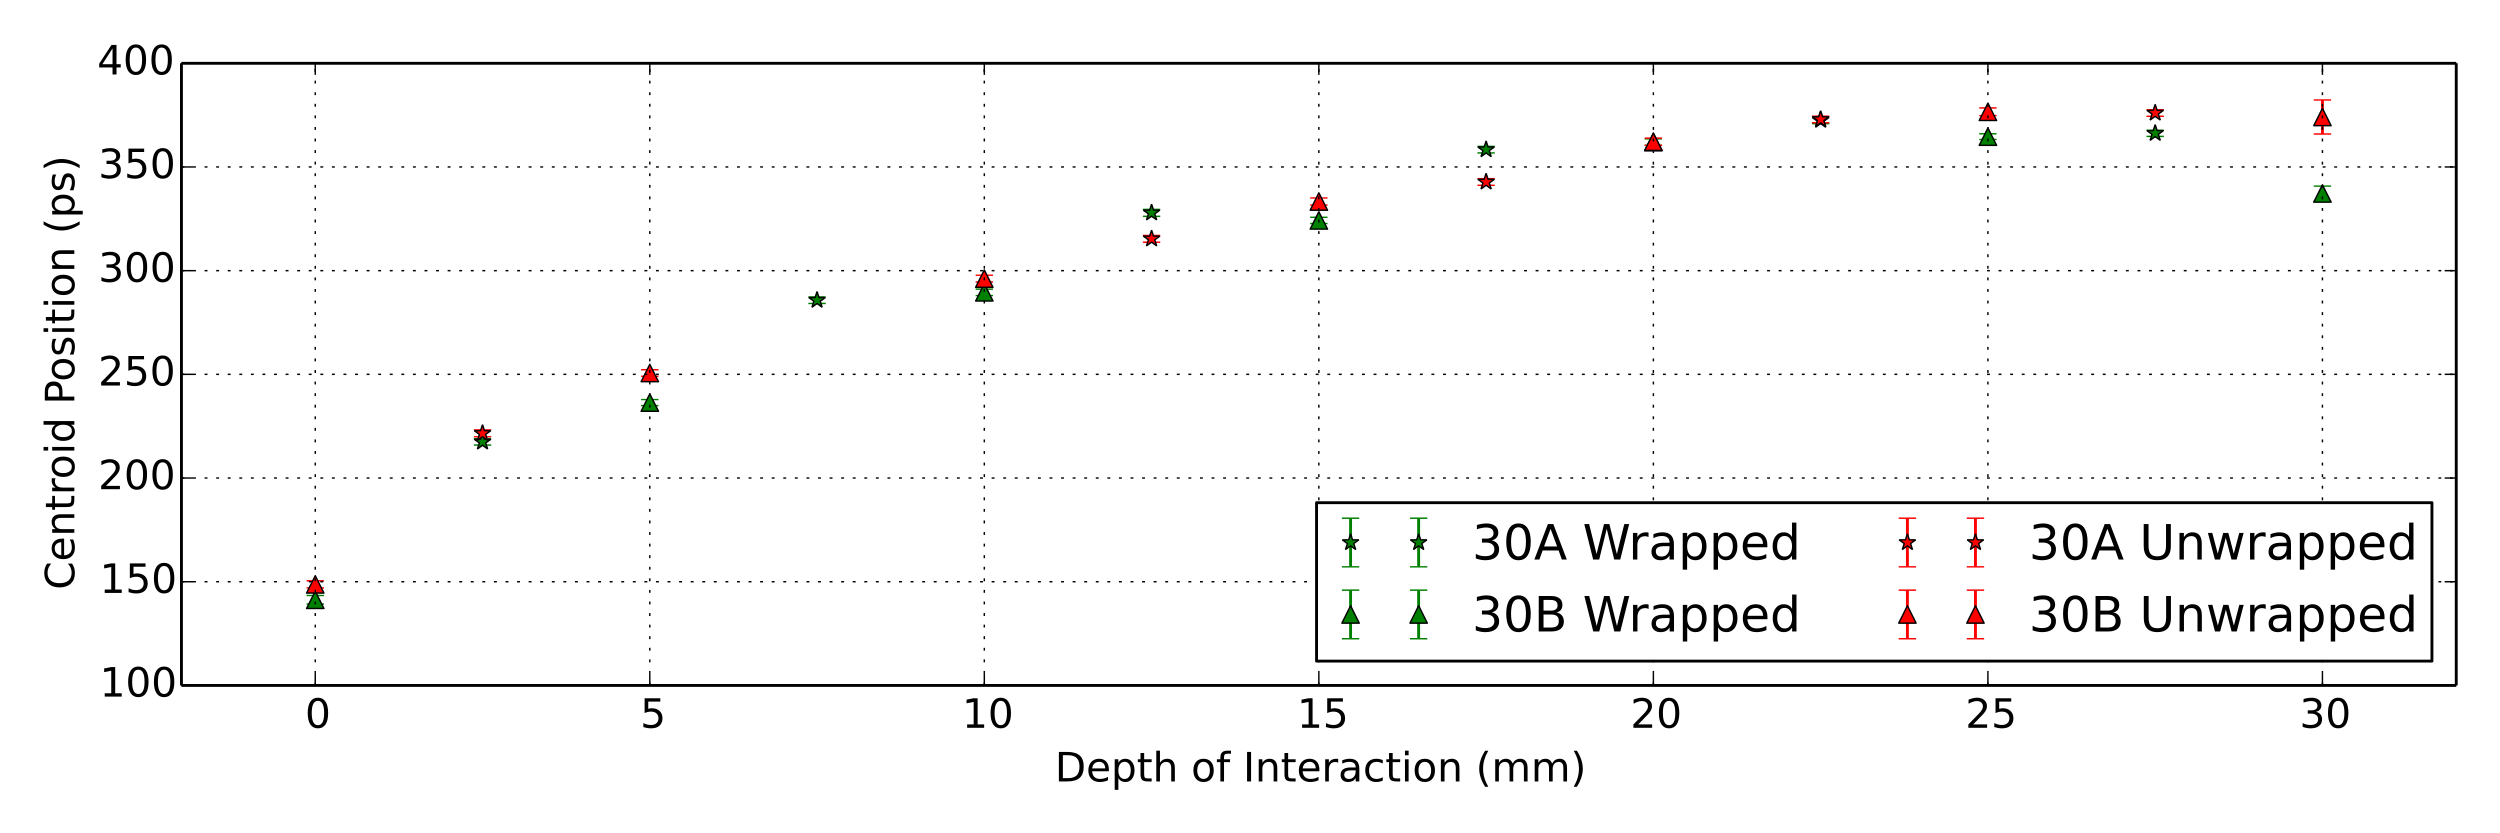 <?xml version="1.0" encoding="utf-8" standalone="no"?>
<!DOCTYPE svg PUBLIC "-//W3C//DTD SVG 1.1//EN"
  "http://www.w3.org/Graphics/SVG/1.1/DTD/svg11.dtd">
<!-- Created with matplotlib (http://matplotlib.org/) -->
<svg height="288pt" version="1.1" viewBox="0 0 864 288" width="864pt" xmlns="http://www.w3.org/2000/svg" xmlns:xlink="http://www.w3.org/1999/xlink">
 <defs>
  <style type="text/css">
*{stroke-linecap:butt;stroke-linejoin:round;}
  </style>
 </defs>
 <g id="figure_1">
  <g id="patch_1">
   <path d="
M0 288
L864 288
L864 0
L0 0
z
" style="fill:#ffffff;"/>
  </g>
  <g id="axes_1">
   <g id="patch_2">
    <path d="
M62.708 236.88
L848.88 236.88
L848.88 21.87
L62.708 21.87
z
" style="fill:#ffffff;"/>
   </g>
   <g id="LineCollection_1">
    <defs>
     <path d="
M282.373 -183.12
L282.373 -185.366" id="C0_0_3f7c714f00"/>
     <path d="
M397.987 -213.242
L397.987 -215.639" id="C0_1_c181c58e5e"/>
     <path d="
M513.601 -235.15
L513.601 -237.414" id="C0_2_28380562a5"/>
     <path d="
M744.828 -240.859
L744.828 -242.987" id="C0_3_a869b4c265"/>
     <path d="
M166.76 -134.187
L166.76 -136.336" id="C0_4_1700e9de8b"/>
     <path d="
M629.214 -245.253
L629.214 -247.651" id="C0_5_71eb59ed93"/>
    </defs>
    <g clip-path="url(#p1747c5ba6d)">
     <use style="fill:none;stroke:#008000;" x="0.0" xlink:href="#C0_0_3f7c714f00" y="288.0"/>
    </g>
    <g clip-path="url(#p1747c5ba6d)">
     <use style="fill:none;stroke:#008000;" x="0.0" xlink:href="#C0_1_c181c58e5e" y="288.0"/>
    </g>
    <g clip-path="url(#p1747c5ba6d)">
     <use style="fill:none;stroke:#008000;" x="0.0" xlink:href="#C0_2_28380562a5" y="288.0"/>
    </g>
    <g clip-path="url(#p1747c5ba6d)">
     <use style="fill:none;stroke:#008000;" x="0.0" xlink:href="#C0_3_a869b4c265" y="288.0"/>
    </g>
    <g clip-path="url(#p1747c5ba6d)">
     <use style="fill:none;stroke:#008000;" x="0.0" xlink:href="#C0_4_1700e9de8b" y="288.0"/>
    </g>
    <g clip-path="url(#p1747c5ba6d)">
     <use style="fill:none;stroke:#008000;" x="0.0" xlink:href="#C0_5_71eb59ed93" y="288.0"/>
    </g>
   </g>
   <g id="LineCollection_2">
    <defs>
     <path d="
M455.794 -210.743
L455.794 -212.901" id="C1_0_3b7ebb84e3"/>
     <path d="
M224.567 -147.829
L224.567 -149.911" id="C1_1_b74f6342a4"/>
     <path d="
M802.635 -218.585
L802.635 -223.683" id="C1_2_e5f7acda8b"/>
     <path d="
M687.021 -239.787
L687.021 -241.767" id="C1_3_00e5be071e"/>
     <path d="
M571.407 -237.747
L571.407 -239.994" id="C1_4_239d33026a"/>
     <path d="
M108.953 -79.229
L108.953 -82.192" id="C1_5_41c85e48e5"/>
     <path d="
M340.18 -185.852
L340.18 -188.076" id="C1_6_e91f65d357"/>
    </defs>
    <g clip-path="url(#p1747c5ba6d)">
     <use style="fill:none;stroke:#008000;" x="0.0" xlink:href="#C1_0_3b7ebb84e3" y="288.0"/>
    </g>
    <g clip-path="url(#p1747c5ba6d)">
     <use style="fill:none;stroke:#008000;" x="0.0" xlink:href="#C1_1_b74f6342a4" y="288.0"/>
    </g>
    <g clip-path="url(#p1747c5ba6d)">
     <use style="fill:none;stroke:#008000;" x="0.0" xlink:href="#C1_2_e5f7acda8b" y="288.0"/>
    </g>
    <g clip-path="url(#p1747c5ba6d)">
     <use style="fill:none;stroke:#008000;" x="0.0" xlink:href="#C1_3_00e5be071e" y="288.0"/>
    </g>
    <g clip-path="url(#p1747c5ba6d)">
     <use style="fill:none;stroke:#008000;" x="0.0" xlink:href="#C1_4_239d33026a" y="288.0"/>
    </g>
    <g clip-path="url(#p1747c5ba6d)">
     <use style="fill:none;stroke:#008000;" x="0.0" xlink:href="#C1_5_41c85e48e5" y="288.0"/>
    </g>
    <g clip-path="url(#p1747c5ba6d)">
     <use style="fill:none;stroke:#008000;" x="0.0" xlink:href="#C1_6_e91f65d357" y="288.0"/>
    </g>
   </g>
   <g id="LineCollection_3">
    <defs>
     <path d="
M744.828 -247.814
L744.828 -250.053" id="C2_0_eea87f64ff"/>
     <path d="
M513.601 -223.958
L513.601 -226.26" id="C2_1_4f5d5007d4"/>
     <path d="
M397.987 -204.296
L397.987 -206.618" id="C2_2_5d45eb511c"/>
     <path d="
M629.214 -245.572
L629.214 -247.85" id="C2_3_dd9f9ac738"/>
     <path d="
M166.76 -137.056
L166.76 -139.412" id="C2_4_ae14e5b5db"/>
    </defs>
    <g clip-path="url(#p1747c5ba6d)">
     <use style="fill:none;stroke:#ff0000;" x="0.0" xlink:href="#C2_0_eea87f64ff" y="288.0"/>
    </g>
    <g clip-path="url(#p1747c5ba6d)">
     <use style="fill:none;stroke:#ff0000;" x="0.0" xlink:href="#C2_1_4f5d5007d4" y="288.0"/>
    </g>
    <g clip-path="url(#p1747c5ba6d)">
     <use style="fill:none;stroke:#ff0000;" x="0.0" xlink:href="#C2_2_5d45eb511c" y="288.0"/>
    </g>
    <g clip-path="url(#p1747c5ba6d)">
     <use style="fill:none;stroke:#ff0000;" x="0.0" xlink:href="#C2_3_dd9f9ac738" y="288.0"/>
    </g>
    <g clip-path="url(#p1747c5ba6d)">
     <use style="fill:none;stroke:#ff0000;" x="0.0" xlink:href="#C2_4_ae14e5b5db" y="288.0"/>
    </g>
   </g>
   <g id="LineCollection_4">
    <defs>
     <path d="
M802.635 -241.691
L802.635 -253.451" id="C3_0_a20f4830f8"/>
     <path d="
M571.407 -237.784
L571.407 -240.265" id="C3_1_0854ca29b8"/>
     <path d="
M687.021 -248.036
L687.021 -250.693" id="C3_2_8cb195090f"/>
     <path d="
M455.794 -217.14
L455.794 -219.581" id="C3_3_c27a1f3d20"/>
     <path d="
M340.18 -190.548
L340.18 -192.883" id="C3_4_a4a4d8eb66"/>
     <path d="
M224.567 -157.953
L224.567 -160.227" id="C3_5_c00c34609b"/>
     <path d="
M108.953 -84.803
L108.953 -87.275" id="C3_6_cf2d1ee947"/>
    </defs>
    <g clip-path="url(#p1747c5ba6d)">
     <use style="fill:none;stroke:#ff0000;" x="0.0" xlink:href="#C3_0_a20f4830f8" y="288.0"/>
    </g>
    <g clip-path="url(#p1747c5ba6d)">
     <use style="fill:none;stroke:#ff0000;" x="0.0" xlink:href="#C3_1_0854ca29b8" y="288.0"/>
    </g>
    <g clip-path="url(#p1747c5ba6d)">
     <use style="fill:none;stroke:#ff0000;" x="0.0" xlink:href="#C3_2_8cb195090f" y="288.0"/>
    </g>
    <g clip-path="url(#p1747c5ba6d)">
     <use style="fill:none;stroke:#ff0000;" x="0.0" xlink:href="#C3_3_c27a1f3d20" y="288.0"/>
    </g>
    <g clip-path="url(#p1747c5ba6d)">
     <use style="fill:none;stroke:#ff0000;" x="0.0" xlink:href="#C3_4_a4a4d8eb66" y="288.0"/>
    </g>
    <g clip-path="url(#p1747c5ba6d)">
     <use style="fill:none;stroke:#ff0000;" x="0.0" xlink:href="#C3_5_c00c34609b" y="288.0"/>
    </g>
    <g clip-path="url(#p1747c5ba6d)">
     <use style="fill:none;stroke:#ff0000;" x="0.0" xlink:href="#C3_6_cf2d1ee947" y="288.0"/>
    </g>
   </g>
   <g id="line2d_1">
    <defs>
     <path d="
M3 1.83697e-16
L-3 -1.83697e-16" id="m1ef3793437" style="stroke:#008000;stroke-width:0.5;"/>
    </defs>
    <g clip-path="url(#p1747c5ba6d)">
     <use style="fill:#008000;stroke:#008000;stroke-width:0.5;" x="282.373" xlink:href="#m1ef3793437" y="104.88"/>
     <use style="fill:#008000;stroke:#008000;stroke-width:0.5;" x="397.987" xlink:href="#m1ef3793437" y="74.758"/>
     <use style="fill:#008000;stroke:#008000;stroke-width:0.5;" x="513.601" xlink:href="#m1ef3793437" y="52.85"/>
     <use style="fill:#008000;stroke:#008000;stroke-width:0.5;" x="744.828" xlink:href="#m1ef3793437" y="47.141"/>
     <use style="fill:#008000;stroke:#008000;stroke-width:0.5;" x="166.76" xlink:href="#m1ef3793437" y="153.813"/>
     <use style="fill:#008000;stroke:#008000;stroke-width:0.5;" x="629.214" xlink:href="#m1ef3793437" y="42.747"/>
    </g>
   </g>
   <g id="line2d_2">
    <g clip-path="url(#p1747c5ba6d)">
     <use style="fill:#008000;stroke:#008000;stroke-width:0.5;" x="282.373" xlink:href="#m1ef3793437" y="102.634"/>
     <use style="fill:#008000;stroke:#008000;stroke-width:0.5;" x="397.987" xlink:href="#m1ef3793437" y="72.361"/>
     <use style="fill:#008000;stroke:#008000;stroke-width:0.5;" x="513.601" xlink:href="#m1ef3793437" y="50.586"/>
     <use style="fill:#008000;stroke:#008000;stroke-width:0.5;" x="744.828" xlink:href="#m1ef3793437" y="45.013"/>
     <use style="fill:#008000;stroke:#008000;stroke-width:0.5;" x="166.76" xlink:href="#m1ef3793437" y="151.664"/>
     <use style="fill:#008000;stroke:#008000;stroke-width:0.5;" x="629.214" xlink:href="#m1ef3793437" y="40.349"/>
    </g>
   </g>
   <g id="line2d_3">
    <defs>
     <path d="
M1.83697e-16 -3
L-0.674 -0.927
L-2.853 -0.927
L-1.09 0.354
L-1.763 2.427
L-2.10498e-16 1.146
L1.763 2.427
L1.09 0.354
L2.853 -0.927
L0.674 -0.927
z
" id="m78c097fb03" style="stroke:#000000;stroke-linejoin:bevel;stroke-width:0.5;"/>
    </defs>
    <g clip-path="url(#p1747c5ba6d)">
     <use style="fill:#008000;stroke:#000000;stroke-linejoin:bevel;stroke-width:0.5;" x="282.373" xlink:href="#m78c097fb03" y="103.757"/>
     <use style="fill:#008000;stroke:#000000;stroke-linejoin:bevel;stroke-width:0.5;" x="397.987" xlink:href="#m78c097fb03" y="73.559"/>
     <use style="fill:#008000;stroke:#000000;stroke-linejoin:bevel;stroke-width:0.5;" x="513.601" xlink:href="#m78c097fb03" y="51.718"/>
     <use style="fill:#008000;stroke:#000000;stroke-linejoin:bevel;stroke-width:0.5;" x="744.828" xlink:href="#m78c097fb03" y="46.077"/>
     <use style="fill:#008000;stroke:#000000;stroke-linejoin:bevel;stroke-width:0.5;" x="166.76" xlink:href="#m78c097fb03" y="152.738"/>
     <use style="fill:#008000;stroke:#000000;stroke-linejoin:bevel;stroke-width:0.5;" x="629.214" xlink:href="#m78c097fb03" y="41.548"/>
    </g>
   </g>
   <g id="line2d_4">
    <g clip-path="url(#p1747c5ba6d)">
     <use style="fill:#008000;stroke:#008000;stroke-width:0.5;" x="455.794" xlink:href="#m1ef3793437" y="77.257"/>
     <use style="fill:#008000;stroke:#008000;stroke-width:0.5;" x="224.567" xlink:href="#m1ef3793437" y="140.171"/>
     <use style="fill:#008000;stroke:#008000;stroke-width:0.5;" x="802.635" xlink:href="#m1ef3793437" y="69.415"/>
     <use style="fill:#008000;stroke:#008000;stroke-width:0.5;" x="687.021" xlink:href="#m1ef3793437" y="48.213"/>
     <use style="fill:#008000;stroke:#008000;stroke-width:0.5;" x="571.407" xlink:href="#m1ef3793437" y="50.253"/>
     <use style="fill:#008000;stroke:#008000;stroke-width:0.5;" x="108.953" xlink:href="#m1ef3793437" y="208.771"/>
     <use style="fill:#008000;stroke:#008000;stroke-width:0.5;" x="340.18" xlink:href="#m1ef3793437" y="102.148"/>
    </g>
   </g>
   <g id="line2d_5">
    <g clip-path="url(#p1747c5ba6d)">
     <use style="fill:#008000;stroke:#008000;stroke-width:0.5;" x="455.794" xlink:href="#m1ef3793437" y="75.099"/>
     <use style="fill:#008000;stroke:#008000;stroke-width:0.5;" x="224.567" xlink:href="#m1ef3793437" y="138.089"/>
     <use style="fill:#008000;stroke:#008000;stroke-width:0.5;" x="802.635" xlink:href="#m1ef3793437" y="64.317"/>
     <use style="fill:#008000;stroke:#008000;stroke-width:0.5;" x="687.021" xlink:href="#m1ef3793437" y="46.233"/>
     <use style="fill:#008000;stroke:#008000;stroke-width:0.5;" x="571.407" xlink:href="#m1ef3793437" y="48.006"/>
     <use style="fill:#008000;stroke:#008000;stroke-width:0.5;" x="108.953" xlink:href="#m1ef3793437" y="205.808"/>
     <use style="fill:#008000;stroke:#008000;stroke-width:0.5;" x="340.18" xlink:href="#m1ef3793437" y="99.924"/>
    </g>
   </g>
   <g id="line2d_6">
    <defs>
     <path d="
M0 -3
L-3 3
L3 3
z
" id="md7f788f78c" style="stroke:#000000;stroke-linejoin:miter;stroke-width:0.5;"/>
    </defs>
    <g clip-path="url(#p1747c5ba6d)">
     <use style="fill:#008000;stroke:#000000;stroke-linejoin:miter;stroke-width:0.5;" x="455.794" xlink:href="#md7f788f78c" y="76.178"/>
     <use style="fill:#008000;stroke:#000000;stroke-linejoin:miter;stroke-width:0.5;" x="224.567" xlink:href="#md7f788f78c" y="139.13"/>
     <use style="fill:#008000;stroke:#000000;stroke-linejoin:miter;stroke-width:0.5;" x="802.635" xlink:href="#md7f788f78c" y="66.866"/>
     <use style="fill:#008000;stroke:#000000;stroke-linejoin:miter;stroke-width:0.5;" x="687.021" xlink:href="#md7f788f78c" y="47.223"/>
     <use style="fill:#008000;stroke:#000000;stroke-linejoin:miter;stroke-width:0.5;" x="571.407" xlink:href="#md7f788f78c" y="49.129"/>
     <use style="fill:#008000;stroke:#000000;stroke-linejoin:miter;stroke-width:0.5;" x="108.953" xlink:href="#md7f788f78c" y="207.289"/>
     <use style="fill:#008000;stroke:#000000;stroke-linejoin:miter;stroke-width:0.5;" x="340.18" xlink:href="#md7f788f78c" y="101.036"/>
    </g>
   </g>
   <g id="line2d_7">
    <defs>
     <path d="
M3 1.83697e-16
L-3 -1.83697e-16" id="m12d35e2592" style="stroke:#ff0000;stroke-width:0.5;"/>
    </defs>
    <g clip-path="url(#p1747c5ba6d)">
     <use style="fill:#ff0000;stroke:#ff0000;stroke-width:0.5;" x="744.828" xlink:href="#m12d35e2592" y="40.186"/>
     <use style="fill:#ff0000;stroke:#ff0000;stroke-width:0.5;" x="513.601" xlink:href="#m12d35e2592" y="64.042"/>
     <use style="fill:#ff0000;stroke:#ff0000;stroke-width:0.5;" x="397.987" xlink:href="#m12d35e2592" y="83.704"/>
     <use style="fill:#ff0000;stroke:#ff0000;stroke-width:0.5;" x="629.214" xlink:href="#m12d35e2592" y="42.428"/>
     <use style="fill:#ff0000;stroke:#ff0000;stroke-width:0.5;" x="166.76" xlink:href="#m12d35e2592" y="150.944"/>
    </g>
   </g>
   <g id="line2d_8">
    <g clip-path="url(#p1747c5ba6d)">
     <use style="fill:#ff0000;stroke:#ff0000;stroke-width:0.5;" x="744.828" xlink:href="#m12d35e2592" y="37.947"/>
     <use style="fill:#ff0000;stroke:#ff0000;stroke-width:0.5;" x="513.601" xlink:href="#m12d35e2592" y="61.74"/>
     <use style="fill:#ff0000;stroke:#ff0000;stroke-width:0.5;" x="397.987" xlink:href="#m12d35e2592" y="81.382"/>
     <use style="fill:#ff0000;stroke:#ff0000;stroke-width:0.5;" x="629.214" xlink:href="#m12d35e2592" y="40.15"/>
     <use style="fill:#ff0000;stroke:#ff0000;stroke-width:0.5;" x="166.76" xlink:href="#m12d35e2592" y="148.588"/>
    </g>
   </g>
   <g id="line2d_9">
    <defs>
     <path d="
M1.83697e-16 -3
L-0.674 -0.927
L-2.853 -0.927
L-1.09 0.354
L-1.763 2.427
L-2.10498e-16 1.146
L1.763 2.427
L1.09 0.354
L2.853 -0.927
L0.674 -0.927
z
" id="mffc86915ee" style="stroke:#000000;stroke-linejoin:bevel;stroke-width:0.5;"/>
    </defs>
    <g clip-path="url(#p1747c5ba6d)">
     <use style="fill:#ff0000;stroke:#000000;stroke-linejoin:bevel;stroke-width:0.5;" x="744.828" xlink:href="#mffc86915ee" y="39.067"/>
     <use style="fill:#ff0000;stroke:#000000;stroke-linejoin:bevel;stroke-width:0.5;" x="513.601" xlink:href="#mffc86915ee" y="62.891"/>
     <use style="fill:#ff0000;stroke:#000000;stroke-linejoin:bevel;stroke-width:0.5;" x="397.987" xlink:href="#mffc86915ee" y="82.543"/>
     <use style="fill:#ff0000;stroke:#000000;stroke-linejoin:bevel;stroke-width:0.5;" x="629.214" xlink:href="#mffc86915ee" y="41.289"/>
     <use style="fill:#ff0000;stroke:#000000;stroke-linejoin:bevel;stroke-width:0.5;" x="166.76" xlink:href="#mffc86915ee" y="149.766"/>
    </g>
   </g>
   <g id="line2d_10">
    <g clip-path="url(#p1747c5ba6d)">
     <use style="fill:#ff0000;stroke:#ff0000;stroke-width:0.5;" x="802.635" xlink:href="#m12d35e2592" y="46.309"/>
     <use style="fill:#ff0000;stroke:#ff0000;stroke-width:0.5;" x="571.407" xlink:href="#m12d35e2592" y="50.216"/>
     <use style="fill:#ff0000;stroke:#ff0000;stroke-width:0.5;" x="687.021" xlink:href="#m12d35e2592" y="39.964"/>
     <use style="fill:#ff0000;stroke:#ff0000;stroke-width:0.5;" x="455.794" xlink:href="#m12d35e2592" y="70.86"/>
     <use style="fill:#ff0000;stroke:#ff0000;stroke-width:0.5;" x="340.18" xlink:href="#m12d35e2592" y="97.452"/>
     <use style="fill:#ff0000;stroke:#ff0000;stroke-width:0.5;" x="224.567" xlink:href="#m12d35e2592" y="130.047"/>
     <use style="fill:#ff0000;stroke:#ff0000;stroke-width:0.5;" x="108.953" xlink:href="#m12d35e2592" y="203.197"/>
    </g>
   </g>
   <g id="line2d_11">
    <g clip-path="url(#p1747c5ba6d)">
     <use style="fill:#ff0000;stroke:#ff0000;stroke-width:0.5;" x="802.635" xlink:href="#m12d35e2592" y="34.549"/>
     <use style="fill:#ff0000;stroke:#ff0000;stroke-width:0.5;" x="571.407" xlink:href="#m12d35e2592" y="47.735"/>
     <use style="fill:#ff0000;stroke:#ff0000;stroke-width:0.5;" x="687.021" xlink:href="#m12d35e2592" y="37.307"/>
     <use style="fill:#ff0000;stroke:#ff0000;stroke-width:0.5;" x="455.794" xlink:href="#m12d35e2592" y="68.419"/>
     <use style="fill:#ff0000;stroke:#ff0000;stroke-width:0.5;" x="340.18" xlink:href="#m12d35e2592" y="95.117"/>
     <use style="fill:#ff0000;stroke:#ff0000;stroke-width:0.5;" x="224.567" xlink:href="#m12d35e2592" y="127.773"/>
     <use style="fill:#ff0000;stroke:#ff0000;stroke-width:0.5;" x="108.953" xlink:href="#m12d35e2592" y="200.725"/>
    </g>
   </g>
   <g id="line2d_12">
    <defs>
     <path d="
M0 -3
L-3 3
L3 3
z
" id="m22ca2eebfc" style="stroke:#000000;stroke-linejoin:miter;stroke-width:0.5;"/>
    </defs>
    <g clip-path="url(#p1747c5ba6d)">
     <use style="fill:#ff0000;stroke:#000000;stroke-linejoin:miter;stroke-width:0.5;" x="802.635" xlink:href="#m22ca2eebfc" y="40.429"/>
     <use style="fill:#ff0000;stroke:#000000;stroke-linejoin:miter;stroke-width:0.5;" x="571.407" xlink:href="#m22ca2eebfc" y="48.975"/>
     <use style="fill:#ff0000;stroke:#000000;stroke-linejoin:miter;stroke-width:0.5;" x="687.021" xlink:href="#m22ca2eebfc" y="38.635"/>
     <use style="fill:#ff0000;stroke:#000000;stroke-linejoin:miter;stroke-width:0.5;" x="455.794" xlink:href="#m22ca2eebfc" y="69.64"/>
     <use style="fill:#ff0000;stroke:#000000;stroke-linejoin:miter;stroke-width:0.5;" x="340.18" xlink:href="#m22ca2eebfc" y="96.285"/>
     <use style="fill:#ff0000;stroke:#000000;stroke-linejoin:miter;stroke-width:0.5;" x="224.567" xlink:href="#m22ca2eebfc" y="128.91"/>
     <use style="fill:#ff0000;stroke:#000000;stroke-linejoin:miter;stroke-width:0.5;" x="108.953" xlink:href="#m22ca2eebfc" y="201.961"/>
    </g>
   </g>
   <g id="matplotlib.axis_1">
    <g id="xtick_1">
     <g id="line2d_13">
      <path clip-path="url(#p1747c5ba6d)" d="
M108.953 236.88
L108.953 21.87" style="fill:none;stroke:#000000;stroke-dasharray:1,3;stroke-dashoffset:0.0;stroke-width:0.5;"/>
     </g>
     <g id="line2d_14">
      <defs>
       <path d="
M0 0
L0 -4" id="m93b0483c22" style="stroke:#000000;stroke-width:0.5;"/>
      </defs>
      <g>
       <use style="stroke:#000000;stroke-width:0.5;" x="108.953" xlink:href="#m93b0483c22" y="236.88"/>
      </g>
     </g>
     <g id="line2d_15">
      <defs>
       <path d="
M0 0
L0 4" id="m741efc42ff" style="stroke:#000000;stroke-width:0.5;"/>
      </defs>
      <g>
       <use style="stroke:#000000;stroke-width:0.5;" x="108.953" xlink:href="#m741efc42ff" y="21.87"/>
      </g>
     </g>
     <g id="text_1">
      <!-- 0 -->
      <defs>
       <path d="
M31.781 66.406
Q24.172 66.406 20.328 58.906
Q16.5 51.422 16.5 36.375
Q16.5 21.391 20.328 13.891
Q24.172 6.391 31.781 6.391
Q39.453 6.391 43.281 13.891
Q47.125 21.391 47.125 36.375
Q47.125 51.422 43.281 58.906
Q39.453 66.406 31.781 66.406
M31.781 74.219
Q44.047 74.219 50.516 64.516
Q56.984 54.828 56.984 36.375
Q56.984 17.969 50.516 8.266
Q44.047 -1.422 31.781 -1.422
Q19.531 -1.422 13.062 8.266
Q6.594 17.969 6.594 36.375
Q6.594 54.828 13.062 64.516
Q19.531 74.219 31.781 74.219" id="BitstreamVeraSans-Roman-30"/>
      </defs>
      <g transform="translate(105.426 251.518)scale(0.14 -0.14)">
       <use xlink:href="#BitstreamVeraSans-Roman-30"/>
      </g>
     </g>
    </g>
    <g id="xtick_2">
     <g id="line2d_16">
      <path clip-path="url(#p1747c5ba6d)" d="
M224.567 236.88
L224.567 21.87" style="fill:none;stroke:#000000;stroke-dasharray:1,3;stroke-dashoffset:0.0;stroke-width:0.5;"/>
     </g>
     <g id="line2d_17">
      <g>
       <use style="stroke:#000000;stroke-width:0.5;" x="224.567" xlink:href="#m93b0483c22" y="236.88"/>
      </g>
     </g>
     <g id="line2d_18">
      <g>
       <use style="stroke:#000000;stroke-width:0.5;" x="224.567" xlink:href="#m741efc42ff" y="21.87"/>
      </g>
     </g>
     <g id="text_2">
      <!-- 5 -->
      <defs>
       <path d="
M10.797 72.906
L49.516 72.906
L49.516 64.594
L19.828 64.594
L19.828 46.734
Q21.969 47.469 24.109 47.828
Q26.266 48.188 28.422 48.188
Q40.625 48.188 47.75 41.5
Q54.891 34.812 54.891 23.391
Q54.891 11.625 47.562 5.094
Q40.234 -1.422 26.906 -1.422
Q22.312 -1.422 17.547 -0.641
Q12.797 0.141 7.719 1.703
L7.719 11.625
Q12.109 9.234 16.797 8.062
Q21.484 6.891 26.703 6.891
Q35.156 6.891 40.078 11.328
Q45.016 15.766 45.016 23.391
Q45.016 31 40.078 35.438
Q35.156 39.891 26.703 39.891
Q22.75 39.891 18.812 39.016
Q14.891 38.141 10.797 36.281
z
" id="BitstreamVeraSans-Roman-35"/>
      </defs>
      <g transform="translate(221.265 251.518)scale(0.14 -0.14)">
       <use xlink:href="#BitstreamVeraSans-Roman-35"/>
      </g>
     </g>
    </g>
    <g id="xtick_3">
     <g id="line2d_19">
      <path clip-path="url(#p1747c5ba6d)" d="
M340.18 236.88
L340.18 21.87" style="fill:none;stroke:#000000;stroke-dasharray:1,3;stroke-dashoffset:0.0;stroke-width:0.5;"/>
     </g>
     <g id="line2d_20">
      <g>
       <use style="stroke:#000000;stroke-width:0.5;" x="340.18" xlink:href="#m93b0483c22" y="236.88"/>
      </g>
     </g>
     <g id="line2d_21">
      <g>
       <use style="stroke:#000000;stroke-width:0.5;" x="340.18" xlink:href="#m741efc42ff" y="21.87"/>
      </g>
     </g>
     <g id="text_3">
      <!-- 10 -->
      <defs>
       <path d="
M12.406 8.297
L28.516 8.297
L28.516 63.922
L10.984 60.406
L10.984 69.391
L28.422 72.906
L38.281 72.906
L38.281 8.297
L54.391 8.297
L54.391 0
L12.406 0
z
" id="BitstreamVeraSans-Roman-31"/>
      </defs>
      <g transform="translate(332.506 251.518)scale(0.14 -0.14)">
       <use xlink:href="#BitstreamVeraSans-Roman-31"/>
       <use x="63.623" xlink:href="#BitstreamVeraSans-Roman-30"/>
      </g>
     </g>
    </g>
    <g id="xtick_4">
     <g id="line2d_22">
      <path clip-path="url(#p1747c5ba6d)" d="
M455.794 236.88
L455.794 21.87" style="fill:none;stroke:#000000;stroke-dasharray:1,3;stroke-dashoffset:0.0;stroke-width:0.5;"/>
     </g>
     <g id="line2d_23">
      <g>
       <use style="stroke:#000000;stroke-width:0.5;" x="455.794" xlink:href="#m93b0483c22" y="236.88"/>
      </g>
     </g>
     <g id="line2d_24">
      <g>
       <use style="stroke:#000000;stroke-width:0.5;" x="455.794" xlink:href="#m741efc42ff" y="21.87"/>
      </g>
     </g>
     <g id="text_4">
      <!-- 15 -->
      <g transform="translate(448.267 251.518)scale(0.14 -0.14)">
       <use xlink:href="#BitstreamVeraSans-Roman-31"/>
       <use x="63.623" xlink:href="#BitstreamVeraSans-Roman-35"/>
      </g>
     </g>
    </g>
    <g id="xtick_5">
     <g id="line2d_25">
      <path clip-path="url(#p1747c5ba6d)" d="
M571.407 236.88
L571.407 21.87" style="fill:none;stroke:#000000;stroke-dasharray:1,3;stroke-dashoffset:0.0;stroke-width:0.5;"/>
     </g>
     <g id="line2d_26">
      <g>
       <use style="stroke:#000000;stroke-width:0.5;" x="571.407" xlink:href="#m93b0483c22" y="236.88"/>
      </g>
     </g>
     <g id="line2d_27">
      <g>
       <use style="stroke:#000000;stroke-width:0.5;" x="571.407" xlink:href="#m741efc42ff" y="21.87"/>
      </g>
     </g>
     <g id="text_5">
      <!-- 20 -->
      <defs>
       <path d="
M19.188 8.297
L53.609 8.297
L53.609 0
L7.328 0
L7.328 8.297
Q12.938 14.109 22.625 23.891
Q32.328 33.688 34.812 36.531
Q39.547 41.844 41.422 45.531
Q43.312 49.219 43.312 52.781
Q43.312 58.594 39.234 62.25
Q35.156 65.922 28.609 65.922
Q23.969 65.922 18.812 64.312
Q13.672 62.703 7.812 59.422
L7.812 69.391
Q13.766 71.781 18.938 73
Q24.125 74.219 28.422 74.219
Q39.75 74.219 46.484 68.547
Q53.219 62.891 53.219 53.422
Q53.219 48.922 51.531 44.891
Q49.859 40.875 45.406 35.406
Q44.188 33.984 37.641 27.219
Q31.109 20.453 19.188 8.297" id="BitstreamVeraSans-Roman-32"/>
      </defs>
      <g transform="translate(563.478 251.518)scale(0.14 -0.14)">
       <use xlink:href="#BitstreamVeraSans-Roman-32"/>
       <use x="63.623" xlink:href="#BitstreamVeraSans-Roman-30"/>
      </g>
     </g>
    </g>
    <g id="xtick_6">
     <g id="line2d_28">
      <path clip-path="url(#p1747c5ba6d)" d="
M687.021 236.88
L687.021 21.87" style="fill:none;stroke:#000000;stroke-dasharray:1,3;stroke-dashoffset:0.0;stroke-width:0.5;"/>
     </g>
     <g id="line2d_29">
      <g>
       <use style="stroke:#000000;stroke-width:0.5;" x="687.021" xlink:href="#m93b0483c22" y="236.88"/>
      </g>
     </g>
     <g id="line2d_30">
      <g>
       <use style="stroke:#000000;stroke-width:0.5;" x="687.021" xlink:href="#m741efc42ff" y="21.87"/>
      </g>
     </g>
     <g id="text_6">
      <!-- 25 -->
      <g transform="translate(679.238 251.518)scale(0.14 -0.14)">
       <use xlink:href="#BitstreamVeraSans-Roman-32"/>
       <use x="63.623" xlink:href="#BitstreamVeraSans-Roman-35"/>
      </g>
     </g>
    </g>
    <g id="xtick_7">
     <g id="line2d_31">
      <path clip-path="url(#p1747c5ba6d)" d="
M802.635 236.88
L802.635 21.87" style="fill:none;stroke:#000000;stroke-dasharray:1,3;stroke-dashoffset:0.0;stroke-width:0.5;"/>
     </g>
     <g id="line2d_32">
      <g>
       <use style="stroke:#000000;stroke-width:0.5;" x="802.635" xlink:href="#m93b0483c22" y="236.88"/>
      </g>
     </g>
     <g id="line2d_33">
      <g>
       <use style="stroke:#000000;stroke-width:0.5;" x="802.635" xlink:href="#m741efc42ff" y="21.87"/>
      </g>
     </g>
     <g id="text_7">
      <!-- 30 -->
      <defs>
       <path d="
M40.578 39.312
Q47.656 37.797 51.625 33
Q55.609 28.219 55.609 21.188
Q55.609 10.406 48.188 4.484
Q40.766 -1.422 27.094 -1.422
Q22.516 -1.422 17.656 -0.516
Q12.797 0.391 7.625 2.203
L7.625 11.719
Q11.719 9.328 16.594 8.109
Q21.484 6.891 26.812 6.891
Q36.078 6.891 40.938 10.547
Q45.797 14.203 45.797 21.188
Q45.797 27.641 41.281 31.266
Q36.766 34.906 28.719 34.906
L20.219 34.906
L20.219 43.016
L29.109 43.016
Q36.375 43.016 40.234 45.922
Q44.094 48.828 44.094 54.297
Q44.094 59.906 40.109 62.906
Q36.141 65.922 28.719 65.922
Q24.656 65.922 20.016 65.031
Q15.375 64.156 9.812 62.312
L9.812 71.094
Q15.438 72.656 20.344 73.438
Q25.25 74.219 29.594 74.219
Q40.828 74.219 47.359 69.109
Q53.906 64.016 53.906 55.328
Q53.906 49.266 50.438 45.094
Q46.969 40.922 40.578 39.312" id="BitstreamVeraSans-Roman-33"/>
      </defs>
      <g transform="translate(794.726 251.518)scale(0.14 -0.14)">
       <use xlink:href="#BitstreamVeraSans-Roman-33"/>
       <use x="63.623" xlink:href="#BitstreamVeraSans-Roman-30"/>
      </g>
     </g>
    </g>
    <g id="text_8">
     <!-- Depth of Interaction (mm) -->
     <defs>
      <path id="BitstreamVeraSans-Roman-20"/>
      <path d="
M9.812 72.906
L19.672 72.906
L19.672 0
L9.812 0
z
" id="BitstreamVeraSans-Roman-49"/>
      <path d="
M54.891 33.016
L54.891 0
L45.906 0
L45.906 32.719
Q45.906 40.484 42.875 44.328
Q39.844 48.188 33.797 48.188
Q26.516 48.188 22.312 43.547
Q18.109 38.922 18.109 30.906
L18.109 0
L9.078 0
L9.078 54.688
L18.109 54.688
L18.109 46.188
Q21.344 51.125 25.703 53.562
Q30.078 56 35.797 56
Q45.219 56 50.047 50.172
Q54.891 44.344 54.891 33.016" id="BitstreamVeraSans-Roman-6e"/>
      <path d="
M34.281 27.484
Q23.391 27.484 19.188 25
Q14.984 22.516 14.984 16.5
Q14.984 11.719 18.141 8.906
Q21.297 6.109 26.703 6.109
Q34.188 6.109 38.703 11.406
Q43.219 16.703 43.219 25.484
L43.219 27.484
z

M52.203 31.203
L52.203 0
L43.219 0
L43.219 8.297
Q40.141 3.328 35.547 0.953
Q30.953 -1.422 24.312 -1.422
Q15.922 -1.422 10.953 3.297
Q6 8.016 6 15.922
Q6 25.141 12.172 29.828
Q18.359 34.516 30.609 34.516
L43.219 34.516
L43.219 35.406
Q43.219 41.609 39.141 45
Q35.062 48.391 27.688 48.391
Q23 48.391 18.547 47.266
Q14.109 46.141 10.016 43.891
L10.016 52.203
Q14.938 54.109 19.578 55.047
Q24.219 56 28.609 56
Q40.484 56 46.344 49.844
Q52.203 43.703 52.203 31.203" id="BitstreamVeraSans-Roman-61"/>
      <path d="
M30.609 48.391
Q23.391 48.391 19.188 42.75
Q14.984 37.109 14.984 27.297
Q14.984 17.484 19.156 11.844
Q23.344 6.203 30.609 6.203
Q37.797 6.203 41.984 11.859
Q46.188 17.531 46.188 27.297
Q46.188 37.016 41.984 42.703
Q37.797 48.391 30.609 48.391
M30.609 56
Q42.328 56 49.016 48.375
Q55.719 40.766 55.719 27.297
Q55.719 13.875 49.016 6.219
Q42.328 -1.422 30.609 -1.422
Q18.844 -1.422 12.172 6.219
Q5.516 13.875 5.516 27.297
Q5.516 40.766 12.172 48.375
Q18.844 56 30.609 56" id="BitstreamVeraSans-Roman-6f"/>
      <path d="
M8.016 75.875
L15.828 75.875
Q23.141 64.359 26.781 53.312
Q30.422 42.281 30.422 31.391
Q30.422 20.453 26.781 9.375
Q23.141 -1.703 15.828 -13.188
L8.016 -13.188
Q14.5 -2 17.703 9.062
Q20.906 20.125 20.906 31.391
Q20.906 42.672 17.703 53.656
Q14.5 64.656 8.016 75.875" id="BitstreamVeraSans-Roman-29"/>
      <path d="
M19.672 64.797
L19.672 8.109
L31.594 8.109
Q46.688 8.109 53.688 14.938
Q60.688 21.781 60.688 36.531
Q60.688 51.172 53.688 57.984
Q46.688 64.797 31.594 64.797
z

M9.812 72.906
L30.078 72.906
Q51.266 72.906 61.172 64.094
Q71.094 55.281 71.094 36.531
Q71.094 17.672 61.125 8.828
Q51.172 0 30.078 0
L9.812 0
z
" id="BitstreamVeraSans-Roman-44"/>
      <path d="
M9.422 54.688
L18.406 54.688
L18.406 0
L9.422 0
z

M9.422 75.984
L18.406 75.984
L18.406 64.594
L9.422 64.594
z
" id="BitstreamVeraSans-Roman-69"/>
      <path d="
M54.891 33.016
L54.891 0
L45.906 0
L45.906 32.719
Q45.906 40.484 42.875 44.328
Q39.844 48.188 33.797 48.188
Q26.516 48.188 22.312 43.547
Q18.109 38.922 18.109 30.906
L18.109 0
L9.078 0
L9.078 75.984
L18.109 75.984
L18.109 46.188
Q21.344 51.125 25.703 53.562
Q30.078 56 35.797 56
Q45.219 56 50.047 50.172
Q54.891 44.344 54.891 33.016" id="BitstreamVeraSans-Roman-68"/>
      <path d="
M48.781 52.594
L48.781 44.188
Q44.969 46.297 41.141 47.344
Q37.312 48.391 33.406 48.391
Q24.656 48.391 19.812 42.844
Q14.984 37.312 14.984 27.297
Q14.984 17.281 19.812 11.734
Q24.656 6.203 33.406 6.203
Q37.312 6.203 41.141 7.25
Q44.969 8.297 48.781 10.406
L48.781 2.094
Q45.016 0.344 40.984 -0.531
Q36.969 -1.422 32.422 -1.422
Q20.062 -1.422 12.781 6.344
Q5.516 14.109 5.516 27.297
Q5.516 40.672 12.859 48.328
Q20.219 56 33.016 56
Q37.156 56 41.109 55.141
Q45.062 54.297 48.781 52.594" id="BitstreamVeraSans-Roman-63"/>
      <path d="
M31 75.875
Q24.469 64.656 21.281 53.656
Q18.109 42.672 18.109 31.391
Q18.109 20.125 21.312 9.062
Q24.516 -2 31 -13.188
L23.188 -13.188
Q15.875 -1.703 12.234 9.375
Q8.594 20.453 8.594 31.391
Q8.594 42.281 12.203 53.312
Q15.828 64.359 23.188 75.875
z
" id="BitstreamVeraSans-Roman-28"/>
      <path d="
M56.203 29.594
L56.203 25.203
L14.891 25.203
Q15.484 15.922 20.484 11.062
Q25.484 6.203 34.422 6.203
Q39.594 6.203 44.453 7.469
Q49.312 8.734 54.109 11.281
L54.109 2.781
Q49.266 0.734 44.188 -0.344
Q39.109 -1.422 33.891 -1.422
Q20.797 -1.422 13.156 6.188
Q5.516 13.812 5.516 26.812
Q5.516 40.234 12.766 48.109
Q20.016 56 32.328 56
Q43.359 56 49.781 48.891
Q56.203 41.797 56.203 29.594
M47.219 32.234
Q47.125 39.594 43.094 43.984
Q39.062 48.391 32.422 48.391
Q24.906 48.391 20.391 44.141
Q15.875 39.891 15.188 32.172
z
" id="BitstreamVeraSans-Roman-65"/>
      <path d="
M52 44.188
Q55.375 50.25 60.062 53.125
Q64.75 56 71.094 56
Q79.641 56 84.281 50.016
Q88.922 44.047 88.922 33.016
L88.922 0
L79.891 0
L79.891 32.719
Q79.891 40.578 77.094 44.375
Q74.312 48.188 68.609 48.188
Q61.625 48.188 57.562 43.547
Q53.516 38.922 53.516 30.906
L53.516 0
L44.484 0
L44.484 32.719
Q44.484 40.625 41.703 44.406
Q38.922 48.188 33.109 48.188
Q26.219 48.188 22.156 43.531
Q18.109 38.875 18.109 30.906
L18.109 0
L9.078 0
L9.078 54.688
L18.109 54.688
L18.109 46.188
Q21.188 51.219 25.484 53.609
Q29.781 56 35.688 56
Q41.656 56 45.828 52.969
Q50 49.953 52 44.188" id="BitstreamVeraSans-Roman-6d"/>
      <path d="
M18.312 70.219
L18.312 54.688
L36.812 54.688
L36.812 47.703
L18.312 47.703
L18.312 18.016
Q18.312 11.328 20.141 9.422
Q21.969 7.516 27.594 7.516
L36.812 7.516
L36.812 0
L27.594 0
Q17.188 0 13.234 3.875
Q9.281 7.766 9.281 18.016
L9.281 47.703
L2.688 47.703
L2.688 54.688
L9.281 54.688
L9.281 70.219
z
" id="BitstreamVeraSans-Roman-74"/>
      <path d="
M37.109 75.984
L37.109 68.5
L28.516 68.5
Q23.688 68.5 21.797 66.547
Q19.922 64.594 19.922 59.516
L19.922 54.688
L34.719 54.688
L34.719 47.703
L19.922 47.703
L19.922 0
L10.891 0
L10.891 47.703
L2.297 47.703
L2.297 54.688
L10.891 54.688
L10.891 58.5
Q10.891 67.625 15.141 71.797
Q19.391 75.984 28.609 75.984
z
" id="BitstreamVeraSans-Roman-66"/>
      <path d="
M41.109 46.297
Q39.594 47.172 37.812 47.578
Q36.031 48 33.891 48
Q26.266 48 22.188 43.047
Q18.109 38.094 18.109 28.812
L18.109 0
L9.078 0
L9.078 54.688
L18.109 54.688
L18.109 46.188
Q20.953 51.172 25.484 53.578
Q30.031 56 36.531 56
Q37.453 56 38.578 55.875
Q39.703 55.766 41.062 55.516
z
" id="BitstreamVeraSans-Roman-72"/>
      <path d="
M18.109 8.203
L18.109 -20.797
L9.078 -20.797
L9.078 54.688
L18.109 54.688
L18.109 46.391
Q20.953 51.266 25.266 53.625
Q29.594 56 35.594 56
Q45.562 56 51.781 48.094
Q58.016 40.188 58.016 27.297
Q58.016 14.406 51.781 6.484
Q45.562 -1.422 35.594 -1.422
Q29.594 -1.422 25.266 0.953
Q20.953 3.328 18.109 8.203
M48.688 27.297
Q48.688 37.203 44.609 42.844
Q40.531 48.484 33.406 48.484
Q26.266 48.484 22.188 42.844
Q18.109 37.203 18.109 27.297
Q18.109 17.391 22.188 11.75
Q26.266 6.109 33.406 6.109
Q40.531 6.109 44.609 11.75
Q48.688 17.391 48.688 27.297" id="BitstreamVeraSans-Roman-70"/>
     </defs>
     <g transform="translate(364.576 270.067)scale(0.14 -0.14)">
      <use xlink:href="#BitstreamVeraSans-Roman-44"/>
      <use x="77.002" xlink:href="#BitstreamVeraSans-Roman-65"/>
      <use x="138.525" xlink:href="#BitstreamVeraSans-Roman-70"/>
      <use x="202.002" xlink:href="#BitstreamVeraSans-Roman-74"/>
      <use x="241.211" xlink:href="#BitstreamVeraSans-Roman-68"/>
      <use x="304.59" xlink:href="#BitstreamVeraSans-Roman-20"/>
      <use x="336.377" xlink:href="#BitstreamVeraSans-Roman-6f"/>
      <use x="397.559" xlink:href="#BitstreamVeraSans-Roman-66"/>
      <use x="432.764" xlink:href="#BitstreamVeraSans-Roman-20"/>
      <use x="464.551" xlink:href="#BitstreamVeraSans-Roman-49"/>
      <use x="494.043" xlink:href="#BitstreamVeraSans-Roman-6e"/>
      <use x="557.422" xlink:href="#BitstreamVeraSans-Roman-74"/>
      <use x="596.631" xlink:href="#BitstreamVeraSans-Roman-65"/>
      <use x="658.154" xlink:href="#BitstreamVeraSans-Roman-72"/>
      <use x="699.268" xlink:href="#BitstreamVeraSans-Roman-61"/>
      <use x="760.547" xlink:href="#BitstreamVeraSans-Roman-63"/>
      <use x="815.527" xlink:href="#BitstreamVeraSans-Roman-74"/>
      <use x="854.736" xlink:href="#BitstreamVeraSans-Roman-69"/>
      <use x="882.52" xlink:href="#BitstreamVeraSans-Roman-6f"/>
      <use x="943.701" xlink:href="#BitstreamVeraSans-Roman-6e"/>
      <use x="1007.08" xlink:href="#BitstreamVeraSans-Roman-20"/>
      <use x="1038.867" xlink:href="#BitstreamVeraSans-Roman-28"/>
      <use x="1077.881" xlink:href="#BitstreamVeraSans-Roman-6d"/>
      <use x="1175.293" xlink:href="#BitstreamVeraSans-Roman-6d"/>
      <use x="1272.705" xlink:href="#BitstreamVeraSans-Roman-29"/>
     </g>
    </g>
   </g>
   <g id="matplotlib.axis_2">
    <g id="ytick_1">
     <g id="line2d_34">
      <path clip-path="url(#p1747c5ba6d)" d="
M62.708 236.88
L848.88 236.88" style="fill:none;stroke:#000000;stroke-dasharray:1,3;stroke-dashoffset:0.0;stroke-width:0.5;"/>
     </g>
     <g id="line2d_35">
      <defs>
       <path d="
M0 0
L4 0" id="m728421d6d4" style="stroke:#000000;stroke-width:0.5;"/>
      </defs>
      <g>
       <use style="stroke:#000000;stroke-width:0.5;" x="62.708" xlink:href="#m728421d6d4" y="236.88"/>
      </g>
     </g>
     <g id="line2d_36">
      <defs>
       <path d="
M0 0
L-4 0" id="mcb0005524f" style="stroke:#000000;stroke-width:0.5;"/>
      </defs>
      <g>
       <use style="stroke:#000000;stroke-width:0.5;" x="848.88" xlink:href="#mcb0005524f" y="236.88"/>
      </g>
     </g>
     <g id="text_9">
      <!-- 100 -->
      <g transform="translate(34.453 240.743)scale(0.14 -0.14)">
       <use xlink:href="#BitstreamVeraSans-Roman-31"/>
       <use x="63.623" xlink:href="#BitstreamVeraSans-Roman-30"/>
       <use x="127.246" xlink:href="#BitstreamVeraSans-Roman-30"/>
      </g>
     </g>
    </g>
    <g id="ytick_2">
     <g id="line2d_37">
      <path clip-path="url(#p1747c5ba6d)" d="
M62.708 201.045
L848.88 201.045" style="fill:none;stroke:#000000;stroke-dasharray:1,3;stroke-dashoffset:0.0;stroke-width:0.5;"/>
     </g>
     <g id="line2d_38">
      <g>
       <use style="stroke:#000000;stroke-width:0.5;" x="62.708" xlink:href="#m728421d6d4" y="201.045"/>
      </g>
     </g>
     <g id="line2d_39">
      <g>
       <use style="stroke:#000000;stroke-width:0.5;" x="848.88" xlink:href="#mcb0005524f" y="201.045"/>
      </g>
     </g>
     <g id="text_10">
      <!-- 150 -->
      <g transform="translate(34.453 204.908)scale(0.14 -0.14)">
       <use xlink:href="#BitstreamVeraSans-Roman-31"/>
       <use x="63.623" xlink:href="#BitstreamVeraSans-Roman-35"/>
       <use x="127.246" xlink:href="#BitstreamVeraSans-Roman-30"/>
      </g>
     </g>
    </g>
    <g id="ytick_3">
     <g id="line2d_40">
      <path clip-path="url(#p1747c5ba6d)" d="
M62.708 165.21
L848.88 165.21" style="fill:none;stroke:#000000;stroke-dasharray:1,3;stroke-dashoffset:0.0;stroke-width:0.5;"/>
     </g>
     <g id="line2d_41">
      <g>
       <use style="stroke:#000000;stroke-width:0.5;" x="62.708" xlink:href="#m728421d6d4" y="165.21"/>
      </g>
     </g>
     <g id="line2d_42">
      <g>
       <use style="stroke:#000000;stroke-width:0.5;" x="848.88" xlink:href="#mcb0005524f" y="165.21"/>
      </g>
     </g>
     <g id="text_11">
      <!-- 200 -->
      <g transform="translate(33.941 169.073)scale(0.14 -0.14)">
       <use xlink:href="#BitstreamVeraSans-Roman-32"/>
       <use x="63.623" xlink:href="#BitstreamVeraSans-Roman-30"/>
       <use x="127.246" xlink:href="#BitstreamVeraSans-Roman-30"/>
      </g>
     </g>
    </g>
    <g id="ytick_4">
     <g id="line2d_43">
      <path clip-path="url(#p1747c5ba6d)" d="
M62.708 129.375
L848.88 129.375" style="fill:none;stroke:#000000;stroke-dasharray:1,3;stroke-dashoffset:0.0;stroke-width:0.5;"/>
     </g>
     <g id="line2d_44">
      <g>
       <use style="stroke:#000000;stroke-width:0.5;" x="62.708" xlink:href="#m728421d6d4" y="129.375"/>
      </g>
     </g>
     <g id="line2d_45">
      <g>
       <use style="stroke:#000000;stroke-width:0.5;" x="848.88" xlink:href="#mcb0005524f" y="129.375"/>
      </g>
     </g>
     <g id="text_12">
      <!-- 250 -->
      <g transform="translate(33.941 133.238)scale(0.14 -0.14)">
       <use xlink:href="#BitstreamVeraSans-Roman-32"/>
       <use x="63.623" xlink:href="#BitstreamVeraSans-Roman-35"/>
       <use x="127.246" xlink:href="#BitstreamVeraSans-Roman-30"/>
      </g>
     </g>
    </g>
    <g id="ytick_5">
     <g id="line2d_46">
      <path clip-path="url(#p1747c5ba6d)" d="
M62.708 93.54
L848.88 93.54" style="fill:none;stroke:#000000;stroke-dasharray:1,3;stroke-dashoffset:0.0;stroke-width:0.5;"/>
     </g>
     <g id="line2d_47">
      <g>
       <use style="stroke:#000000;stroke-width:0.5;" x="62.708" xlink:href="#m728421d6d4" y="93.54"/>
      </g>
     </g>
     <g id="line2d_48">
      <g>
       <use style="stroke:#000000;stroke-width:0.5;" x="848.88" xlink:href="#mcb0005524f" y="93.54"/>
      </g>
     </g>
     <g id="text_13">
      <!-- 300 -->
      <g transform="translate(33.982 97.403)scale(0.14 -0.14)">
       <use xlink:href="#BitstreamVeraSans-Roman-33"/>
       <use x="63.623" xlink:href="#BitstreamVeraSans-Roman-30"/>
       <use x="127.246" xlink:href="#BitstreamVeraSans-Roman-30"/>
      </g>
     </g>
    </g>
    <g id="ytick_6">
     <g id="line2d_49">
      <path clip-path="url(#p1747c5ba6d)" d="
M62.708 57.705
L848.88 57.705" style="fill:none;stroke:#000000;stroke-dasharray:1,3;stroke-dashoffset:0.0;stroke-width:0.5;"/>
     </g>
     <g id="line2d_50">
      <g>
       <use style="stroke:#000000;stroke-width:0.5;" x="62.708" xlink:href="#m728421d6d4" y="57.705"/>
      </g>
     </g>
     <g id="line2d_51">
      <g>
       <use style="stroke:#000000;stroke-width:0.5;" x="848.88" xlink:href="#mcb0005524f" y="57.705"/>
      </g>
     </g>
     <g id="text_14">
      <!-- 350 -->
      <g transform="translate(33.982 61.568)scale(0.14 -0.14)">
       <use xlink:href="#BitstreamVeraSans-Roman-33"/>
       <use x="63.623" xlink:href="#BitstreamVeraSans-Roman-35"/>
       <use x="127.246" xlink:href="#BitstreamVeraSans-Roman-30"/>
      </g>
     </g>
    </g>
    <g id="ytick_7">
     <g id="line2d_52">
      <path clip-path="url(#p1747c5ba6d)" d="
M62.708 21.87
L848.88 21.87" style="fill:none;stroke:#000000;stroke-dasharray:1,3;stroke-dashoffset:0.0;stroke-width:0.5;"/>
     </g>
     <g id="line2d_53">
      <g>
       <use style="stroke:#000000;stroke-width:0.5;" x="62.708" xlink:href="#m728421d6d4" y="21.87"/>
      </g>
     </g>
     <g id="line2d_54">
      <g>
       <use style="stroke:#000000;stroke-width:0.5;" x="848.88" xlink:href="#mcb0005524f" y="21.87"/>
      </g>
     </g>
     <g id="text_15">
      <!-- 400 -->
      <defs>
       <path d="
M37.797 64.312
L12.891 25.391
L37.797 25.391
z

M35.203 72.906
L47.609 72.906
L47.609 25.391
L58.016 25.391
L58.016 17.188
L47.609 17.188
L47.609 0
L37.797 0
L37.797 17.188
L4.891 17.188
L4.891 26.703
z
" id="BitstreamVeraSans-Roman-34"/>
      </defs>
      <g transform="translate(33.599 25.733)scale(0.14 -0.14)">
       <use xlink:href="#BitstreamVeraSans-Roman-34"/>
       <use x="63.623" xlink:href="#BitstreamVeraSans-Roman-30"/>
       <use x="127.246" xlink:href="#BitstreamVeraSans-Roman-30"/>
      </g>
     </g>
    </g>
    <g id="text_16">
     <!-- Centroid Position (ps) -->
     <defs>
      <path d="
M19.672 64.797
L19.672 37.406
L32.078 37.406
Q38.969 37.406 42.719 40.969
Q46.484 44.531 46.484 51.125
Q46.484 57.672 42.719 61.234
Q38.969 64.797 32.078 64.797
z

M9.812 72.906
L32.078 72.906
Q44.344 72.906 50.609 67.359
Q56.891 61.812 56.891 51.125
Q56.891 40.328 50.609 34.812
Q44.344 29.297 32.078 29.297
L19.672 29.297
L19.672 0
L9.812 0
z
" id="BitstreamVeraSans-Roman-50"/>
      <path d="
M45.406 46.391
L45.406 75.984
L54.391 75.984
L54.391 0
L45.406 0
L45.406 8.203
Q42.578 3.328 38.25 0.953
Q33.938 -1.422 27.875 -1.422
Q17.969 -1.422 11.734 6.484
Q5.516 14.406 5.516 27.297
Q5.516 40.188 11.734 48.094
Q17.969 56 27.875 56
Q33.938 56 38.25 53.625
Q42.578 51.266 45.406 46.391
M14.797 27.297
Q14.797 17.391 18.875 11.75
Q22.953 6.109 30.078 6.109
Q37.203 6.109 41.297 11.75
Q45.406 17.391 45.406 27.297
Q45.406 37.203 41.297 42.844
Q37.203 48.484 30.078 48.484
Q22.953 48.484 18.875 42.844
Q14.797 37.203 14.797 27.297" id="BitstreamVeraSans-Roman-64"/>
      <path d="
M64.406 67.281
L64.406 56.891
Q59.422 61.531 53.781 63.812
Q48.141 66.109 41.797 66.109
Q29.297 66.109 22.656 58.469
Q16.016 50.828 16.016 36.375
Q16.016 21.969 22.656 14.328
Q29.297 6.688 41.797 6.688
Q48.141 6.688 53.781 8.984
Q59.422 11.281 64.406 15.922
L64.406 5.609
Q59.234 2.094 53.438 0.328
Q47.656 -1.422 41.219 -1.422
Q24.656 -1.422 15.125 8.703
Q5.609 18.844 5.609 36.375
Q5.609 53.953 15.125 64.078
Q24.656 74.219 41.219 74.219
Q47.75 74.219 53.531 72.484
Q59.328 70.75 64.406 67.281" id="BitstreamVeraSans-Roman-43"/>
      <path d="
M44.281 53.078
L44.281 44.578
Q40.484 46.531 36.375 47.5
Q32.281 48.484 27.875 48.484
Q21.188 48.484 17.844 46.438
Q14.5 44.391 14.5 40.281
Q14.5 37.156 16.891 35.375
Q19.281 33.594 26.516 31.984
L29.594 31.297
Q39.156 29.25 43.188 25.516
Q47.219 21.781 47.219 15.094
Q47.219 7.469 41.188 3.016
Q35.156 -1.422 24.609 -1.422
Q20.219 -1.422 15.453 -0.562
Q10.688 0.297 5.422 2
L5.422 11.281
Q10.406 8.688 15.234 7.391
Q20.062 6.109 24.812 6.109
Q31.156 6.109 34.562 8.281
Q37.984 10.453 37.984 14.406
Q37.984 18.062 35.516 20.016
Q33.062 21.969 24.703 23.781
L21.578 24.516
Q13.234 26.266 9.516 29.906
Q5.812 33.547 5.812 39.891
Q5.812 47.609 11.281 51.797
Q16.75 56 26.812 56
Q31.781 56 36.172 55.266
Q40.578 54.547 44.281 53.078" id="BitstreamVeraSans-Roman-73"/>
     </defs>
     <g transform="translate(25.688 203.793)rotate(-90.0)scale(0.14 -0.14)">
      <use xlink:href="#BitstreamVeraSans-Roman-43"/>
      <use x="69.824" xlink:href="#BitstreamVeraSans-Roman-65"/>
      <use x="131.348" xlink:href="#BitstreamVeraSans-Roman-6e"/>
      <use x="194.727" xlink:href="#BitstreamVeraSans-Roman-74"/>
      <use x="233.936" xlink:href="#BitstreamVeraSans-Roman-72"/>
      <use x="272.799" xlink:href="#BitstreamVeraSans-Roman-6f"/>
      <use x="333.98" xlink:href="#BitstreamVeraSans-Roman-69"/>
      <use x="361.764" xlink:href="#BitstreamVeraSans-Roman-64"/>
      <use x="425.24" xlink:href="#BitstreamVeraSans-Roman-20"/>
      <use x="457.027" xlink:href="#BitstreamVeraSans-Roman-50"/>
      <use x="513.705" xlink:href="#BitstreamVeraSans-Roman-6f"/>
      <use x="574.887" xlink:href="#BitstreamVeraSans-Roman-73"/>
      <use x="626.986" xlink:href="#BitstreamVeraSans-Roman-69"/>
      <use x="654.77" xlink:href="#BitstreamVeraSans-Roman-74"/>
      <use x="693.979" xlink:href="#BitstreamVeraSans-Roman-69"/>
      <use x="721.762" xlink:href="#BitstreamVeraSans-Roman-6f"/>
      <use x="782.943" xlink:href="#BitstreamVeraSans-Roman-6e"/>
      <use x="846.322" xlink:href="#BitstreamVeraSans-Roman-20"/>
      <use x="878.109" xlink:href="#BitstreamVeraSans-Roman-28"/>
      <use x="917.123" xlink:href="#BitstreamVeraSans-Roman-70"/>
      <use x="980.6" xlink:href="#BitstreamVeraSans-Roman-73"/>
      <use x="1032.699" xlink:href="#BitstreamVeraSans-Roman-29"/>
     </g>
    </g>
   </g>
   <g id="patch_3">
    <path d="
M62.708 21.87
L848.88 21.87" style="fill:none;stroke:#000000;"/>
   </g>
   <g id="patch_4">
    <path d="
M848.88 236.88
L848.88 21.87" style="fill:none;stroke:#000000;"/>
   </g>
   <g id="patch_5">
    <path d="
M62.708 236.88
L848.88 236.88" style="fill:none;stroke:#000000;"/>
   </g>
   <g id="patch_6">
    <path d="
M62.708 236.88
L62.708 21.87" style="fill:none;stroke:#000000;"/>
   </g>
   <g id="legend_1">
    <g id="patch_7">
     <path d="
M455.001 228.48
L840.48 228.48
L840.48 173.734
L455.001 173.734
L455.001 228.48
z
" style="fill:#ffffff;stroke:#000000;"/>
    </g>
    <g id="LineCollection_5">
     <defs>
      <path d="
M466.761 -92.104
L466.761 -108.904" id="C4_0_c3b1c224be"/>
      <path d="
M490.281 -92.104
L490.281 -108.904" id="C4_1_00a124358a"/>
     </defs>
     <use style="fill:none;stroke:#008000;" x="0.0" xlink:href="#C4_0_c3b1c224be" y="288.0"/>
     <use style="fill:none;stroke:#008000;" x="0.0" xlink:href="#C4_1_00a124358a" y="288.0"/>
    </g>
    <g id="line2d_55">
     <g>
      <use style="fill:#008000;stroke:#008000;stroke-width:0.5;" x="466.761" xlink:href="#m1ef3793437" y="195.896"/>
      <use style="fill:#008000;stroke:#008000;stroke-width:0.5;" x="490.281" xlink:href="#m1ef3793437" y="195.896"/>
     </g>
    </g>
    <g id="line2d_56">
     <g>
      <use style="fill:#008000;stroke:#008000;stroke-width:0.5;" x="466.761" xlink:href="#m1ef3793437" y="179.096"/>
      <use style="fill:#008000;stroke:#008000;stroke-width:0.5;" x="490.281" xlink:href="#m1ef3793437" y="179.096"/>
     </g>
    </g>
    <g id="line2d_57"/>
    <g id="line2d_58">
     <g>
      <use style="fill:#008000;stroke:#000000;stroke-linejoin:bevel;stroke-width:0.5;" x="466.761" xlink:href="#m78c097fb03" y="187.496"/>
      <use style="fill:#008000;stroke:#000000;stroke-linejoin:bevel;stroke-width:0.5;" x="490.281" xlink:href="#m78c097fb03" y="187.496"/>
     </g>
    </g>
    <g id="text_17">
     <!-- 30A Wrapped -->
     <defs>
      <path d="
M34.188 63.188
L20.797 26.906
L47.609 26.906
z

M28.609 72.906
L39.797 72.906
L67.578 0
L57.328 0
L50.688 18.703
L17.828 18.703
L11.188 0
L0.781 0
z
" id="BitstreamVeraSans-Roman-41"/>
      <path d="
M3.328 72.906
L13.281 72.906
L28.609 11.281
L43.891 72.906
L54.984 72.906
L70.312 11.281
L85.594 72.906
L95.609 72.906
L77.297 0
L64.891 0
L49.516 63.281
L33.984 0
L21.578 0
z
" id="BitstreamVeraSans-Roman-57"/>
     </defs>
     <g transform="translate(508.761 193.376)scale(0.168 -0.168)">
      <use xlink:href="#BitstreamVeraSans-Roman-33"/>
      <use x="63.623" xlink:href="#BitstreamVeraSans-Roman-30"/>
      <use x="127.246" xlink:href="#BitstreamVeraSans-Roman-41"/>
      <use x="195.654" xlink:href="#BitstreamVeraSans-Roman-20"/>
      <use x="227.441" xlink:href="#BitstreamVeraSans-Roman-57"/>
      <use x="321.818" xlink:href="#BitstreamVeraSans-Roman-72"/>
      <use x="362.932" xlink:href="#BitstreamVeraSans-Roman-61"/>
      <use x="424.211" xlink:href="#BitstreamVeraSans-Roman-70"/>
      <use x="487.688" xlink:href="#BitstreamVeraSans-Roman-70"/>
      <use x="551.164" xlink:href="#BitstreamVeraSans-Roman-65"/>
      <use x="612.688" xlink:href="#BitstreamVeraSans-Roman-64"/>
     </g>
    </g>
    <g id="LineCollection_6">
     <defs>
      <path d="
M466.761 -67.251
L466.761 -84.051" id="C5_0_656b29db7f"/>
      <path d="
M490.281 -67.251
L490.281 -84.051" id="C5_1_38780ff1b2"/>
     </defs>
     <use style="fill:none;stroke:#008000;" x="0.0" xlink:href="#C5_0_656b29db7f" y="288.0"/>
     <use style="fill:none;stroke:#008000;" x="0.0" xlink:href="#C5_1_38780ff1b2" y="288.0"/>
    </g>
    <g id="line2d_59">
     <g>
      <use style="fill:#008000;stroke:#008000;stroke-width:0.5;" x="466.761" xlink:href="#m1ef3793437" y="220.749"/>
      <use style="fill:#008000;stroke:#008000;stroke-width:0.5;" x="490.281" xlink:href="#m1ef3793437" y="220.749"/>
     </g>
    </g>
    <g id="line2d_60">
     <g>
      <use style="fill:#008000;stroke:#008000;stroke-width:0.5;" x="466.761" xlink:href="#m1ef3793437" y="203.949"/>
      <use style="fill:#008000;stroke:#008000;stroke-width:0.5;" x="490.281" xlink:href="#m1ef3793437" y="203.949"/>
     </g>
    </g>
    <g id="line2d_61"/>
    <g id="line2d_62">
     <g>
      <use style="fill:#008000;stroke:#000000;stroke-linejoin:miter;stroke-width:0.5;" x="466.761" xlink:href="#md7f788f78c" y="212.349"/>
      <use style="fill:#008000;stroke:#000000;stroke-linejoin:miter;stroke-width:0.5;" x="490.281" xlink:href="#md7f788f78c" y="212.349"/>
     </g>
    </g>
    <g id="text_18">
     <!-- 30B Wrapped -->
     <defs>
      <path d="
M19.672 34.812
L19.672 8.109
L35.5 8.109
Q43.453 8.109 47.281 11.406
Q51.125 14.703 51.125 21.484
Q51.125 28.328 47.281 31.562
Q43.453 34.812 35.5 34.812
z

M19.672 64.797
L19.672 42.828
L34.281 42.828
Q41.5 42.828 45.031 45.531
Q48.578 48.25 48.578 53.812
Q48.578 59.328 45.031 62.062
Q41.5 64.797 34.281 64.797
z

M9.812 72.906
L35.016 72.906
Q46.297 72.906 52.391 68.219
Q58.5 63.531 58.5 54.891
Q58.5 48.188 55.375 44.234
Q52.25 40.281 46.188 39.312
Q53.469 37.75 57.5 32.781
Q61.531 27.828 61.531 20.406
Q61.531 10.641 54.891 5.312
Q48.25 0 35.984 0
L9.812 0
z
" id="BitstreamVeraSans-Roman-42"/>
     </defs>
     <g transform="translate(508.761 218.229)scale(0.168 -0.168)">
      <use xlink:href="#BitstreamVeraSans-Roman-33"/>
      <use x="63.623" xlink:href="#BitstreamVeraSans-Roman-30"/>
      <use x="127.246" xlink:href="#BitstreamVeraSans-Roman-42"/>
      <use x="195.85" xlink:href="#BitstreamVeraSans-Roman-20"/>
      <use x="227.637" xlink:href="#BitstreamVeraSans-Roman-57"/>
      <use x="322.014" xlink:href="#BitstreamVeraSans-Roman-72"/>
      <use x="363.127" xlink:href="#BitstreamVeraSans-Roman-61"/>
      <use x="424.406" xlink:href="#BitstreamVeraSans-Roman-70"/>
      <use x="487.883" xlink:href="#BitstreamVeraSans-Roman-70"/>
      <use x="551.359" xlink:href="#BitstreamVeraSans-Roman-65"/>
      <use x="612.883" xlink:href="#BitstreamVeraSans-Roman-64"/>
     </g>
    </g>
    <g id="LineCollection_7">
     <defs>
      <path d="
M659.198 -92.104
L659.198 -108.904" id="C6_0_c4da3332ee"/>
      <path d="
M682.718 -92.104
L682.718 -108.904" id="C6_1_00a5ef8eba"/>
     </defs>
     <use style="fill:none;stroke:#ff0000;" x="0.0" xlink:href="#C6_0_c4da3332ee" y="288.0"/>
     <use style="fill:none;stroke:#ff0000;" x="0.0" xlink:href="#C6_1_00a5ef8eba" y="288.0"/>
    </g>
    <g id="line2d_63">
     <g>
      <use style="fill:#ff0000;stroke:#ff0000;stroke-width:0.5;" x="659.197" xlink:href="#m12d35e2592" y="195.896"/>
      <use style="fill:#ff0000;stroke:#ff0000;stroke-width:0.5;" x="682.717" xlink:href="#m12d35e2592" y="195.896"/>
     </g>
    </g>
    <g id="line2d_64">
     <g>
      <use style="fill:#ff0000;stroke:#ff0000;stroke-width:0.5;" x="659.197" xlink:href="#m12d35e2592" y="179.096"/>
      <use style="fill:#ff0000;stroke:#ff0000;stroke-width:0.5;" x="682.717" xlink:href="#m12d35e2592" y="179.096"/>
     </g>
    </g>
    <g id="line2d_65"/>
    <g id="line2d_66">
     <g>
      <use style="fill:#ff0000;stroke:#000000;stroke-linejoin:bevel;stroke-width:0.5;" x="659.197" xlink:href="#mffc86915ee" y="187.496"/>
      <use style="fill:#ff0000;stroke:#000000;stroke-linejoin:bevel;stroke-width:0.5;" x="682.717" xlink:href="#mffc86915ee" y="187.496"/>
     </g>
    </g>
    <g id="text_19">
     <!-- 30A Unwrapped -->
     <defs>
      <path d="
M4.203 54.688
L13.188 54.688
L24.422 12.016
L35.594 54.688
L46.188 54.688
L57.422 12.016
L68.609 54.688
L77.594 54.688
L63.281 0
L52.688 0
L40.922 44.828
L29.109 0
L18.5 0
z
" id="BitstreamVeraSans-Roman-77"/>
      <path d="
M8.688 72.906
L18.609 72.906
L18.609 28.609
Q18.609 16.891 22.844 11.734
Q27.094 6.594 36.625 6.594
Q46.094 6.594 50.344 11.734
Q54.594 16.891 54.594 28.609
L54.594 72.906
L64.5 72.906
L64.5 27.391
Q64.5 13.141 57.438 5.859
Q50.391 -1.422 36.625 -1.422
Q22.797 -1.422 15.734 5.859
Q8.688 13.141 8.688 27.391
z
" id="BitstreamVeraSans-Roman-55"/>
     </defs>
     <g transform="translate(701.197 193.376)scale(0.168 -0.168)">
      <use xlink:href="#BitstreamVeraSans-Roman-33"/>
      <use x="63.623" xlink:href="#BitstreamVeraSans-Roman-30"/>
      <use x="127.246" xlink:href="#BitstreamVeraSans-Roman-41"/>
      <use x="195.654" xlink:href="#BitstreamVeraSans-Roman-20"/>
      <use x="227.441" xlink:href="#BitstreamVeraSans-Roman-55"/>
      <use x="300.635" xlink:href="#BitstreamVeraSans-Roman-6e"/>
      <use x="364.014" xlink:href="#BitstreamVeraSans-Roman-77"/>
      <use x="445.801" xlink:href="#BitstreamVeraSans-Roman-72"/>
      <use x="486.914" xlink:href="#BitstreamVeraSans-Roman-61"/>
      <use x="548.193" xlink:href="#BitstreamVeraSans-Roman-70"/>
      <use x="611.67" xlink:href="#BitstreamVeraSans-Roman-70"/>
      <use x="675.146" xlink:href="#BitstreamVeraSans-Roman-65"/>
      <use x="736.67" xlink:href="#BitstreamVeraSans-Roman-64"/>
     </g>
    </g>
    <g id="LineCollection_8">
     <defs>
      <path d="
M659.198 -67.251
L659.198 -84.051" id="C7_0_f18995aab1"/>
      <path d="
M682.718 -67.251
L682.718 -84.051" id="C7_1_405fabbfc7"/>
     </defs>
     <use style="fill:none;stroke:#ff0000;" x="0.0" xlink:href="#C7_0_f18995aab1" y="288.0"/>
     <use style="fill:none;stroke:#ff0000;" x="0.0" xlink:href="#C7_1_405fabbfc7" y="288.0"/>
    </g>
    <g id="line2d_67">
     <g>
      <use style="fill:#ff0000;stroke:#ff0000;stroke-width:0.5;" x="659.197" xlink:href="#m12d35e2592" y="220.749"/>
      <use style="fill:#ff0000;stroke:#ff0000;stroke-width:0.5;" x="682.717" xlink:href="#m12d35e2592" y="220.749"/>
     </g>
    </g>
    <g id="line2d_68">
     <g>
      <use style="fill:#ff0000;stroke:#ff0000;stroke-width:0.5;" x="659.197" xlink:href="#m12d35e2592" y="203.949"/>
      <use style="fill:#ff0000;stroke:#ff0000;stroke-width:0.5;" x="682.717" xlink:href="#m12d35e2592" y="203.949"/>
     </g>
    </g>
    <g id="line2d_69"/>
    <g id="line2d_70">
     <g>
      <use style="fill:#ff0000;stroke:#000000;stroke-linejoin:miter;stroke-width:0.5;" x="659.197" xlink:href="#m22ca2eebfc" y="212.349"/>
      <use style="fill:#ff0000;stroke:#000000;stroke-linejoin:miter;stroke-width:0.5;" x="682.717" xlink:href="#m22ca2eebfc" y="212.349"/>
     </g>
    </g>
    <g id="text_20">
     <!-- 30B Unwrapped -->
     <g transform="translate(701.197 218.229)scale(0.168 -0.168)">
      <use xlink:href="#BitstreamVeraSans-Roman-33"/>
      <use x="63.623" xlink:href="#BitstreamVeraSans-Roman-30"/>
      <use x="127.246" xlink:href="#BitstreamVeraSans-Roman-42"/>
      <use x="195.85" xlink:href="#BitstreamVeraSans-Roman-20"/>
      <use x="227.637" xlink:href="#BitstreamVeraSans-Roman-55"/>
      <use x="300.83" xlink:href="#BitstreamVeraSans-Roman-6e"/>
      <use x="364.209" xlink:href="#BitstreamVeraSans-Roman-77"/>
      <use x="445.996" xlink:href="#BitstreamVeraSans-Roman-72"/>
      <use x="487.109" xlink:href="#BitstreamVeraSans-Roman-61"/>
      <use x="548.389" xlink:href="#BitstreamVeraSans-Roman-70"/>
      <use x="611.865" xlink:href="#BitstreamVeraSans-Roman-70"/>
      <use x="675.342" xlink:href="#BitstreamVeraSans-Roman-65"/>
      <use x="736.865" xlink:href="#BitstreamVeraSans-Roman-64"/>
     </g>
    </g>
   </g>
  </g>
 </g>
 <defs>
  <clipPath id="p1747c5ba6d">
   <rect height="215.01" width="786.173" x="62.708" y="21.87"/>
  </clipPath>
 </defs>
</svg>
